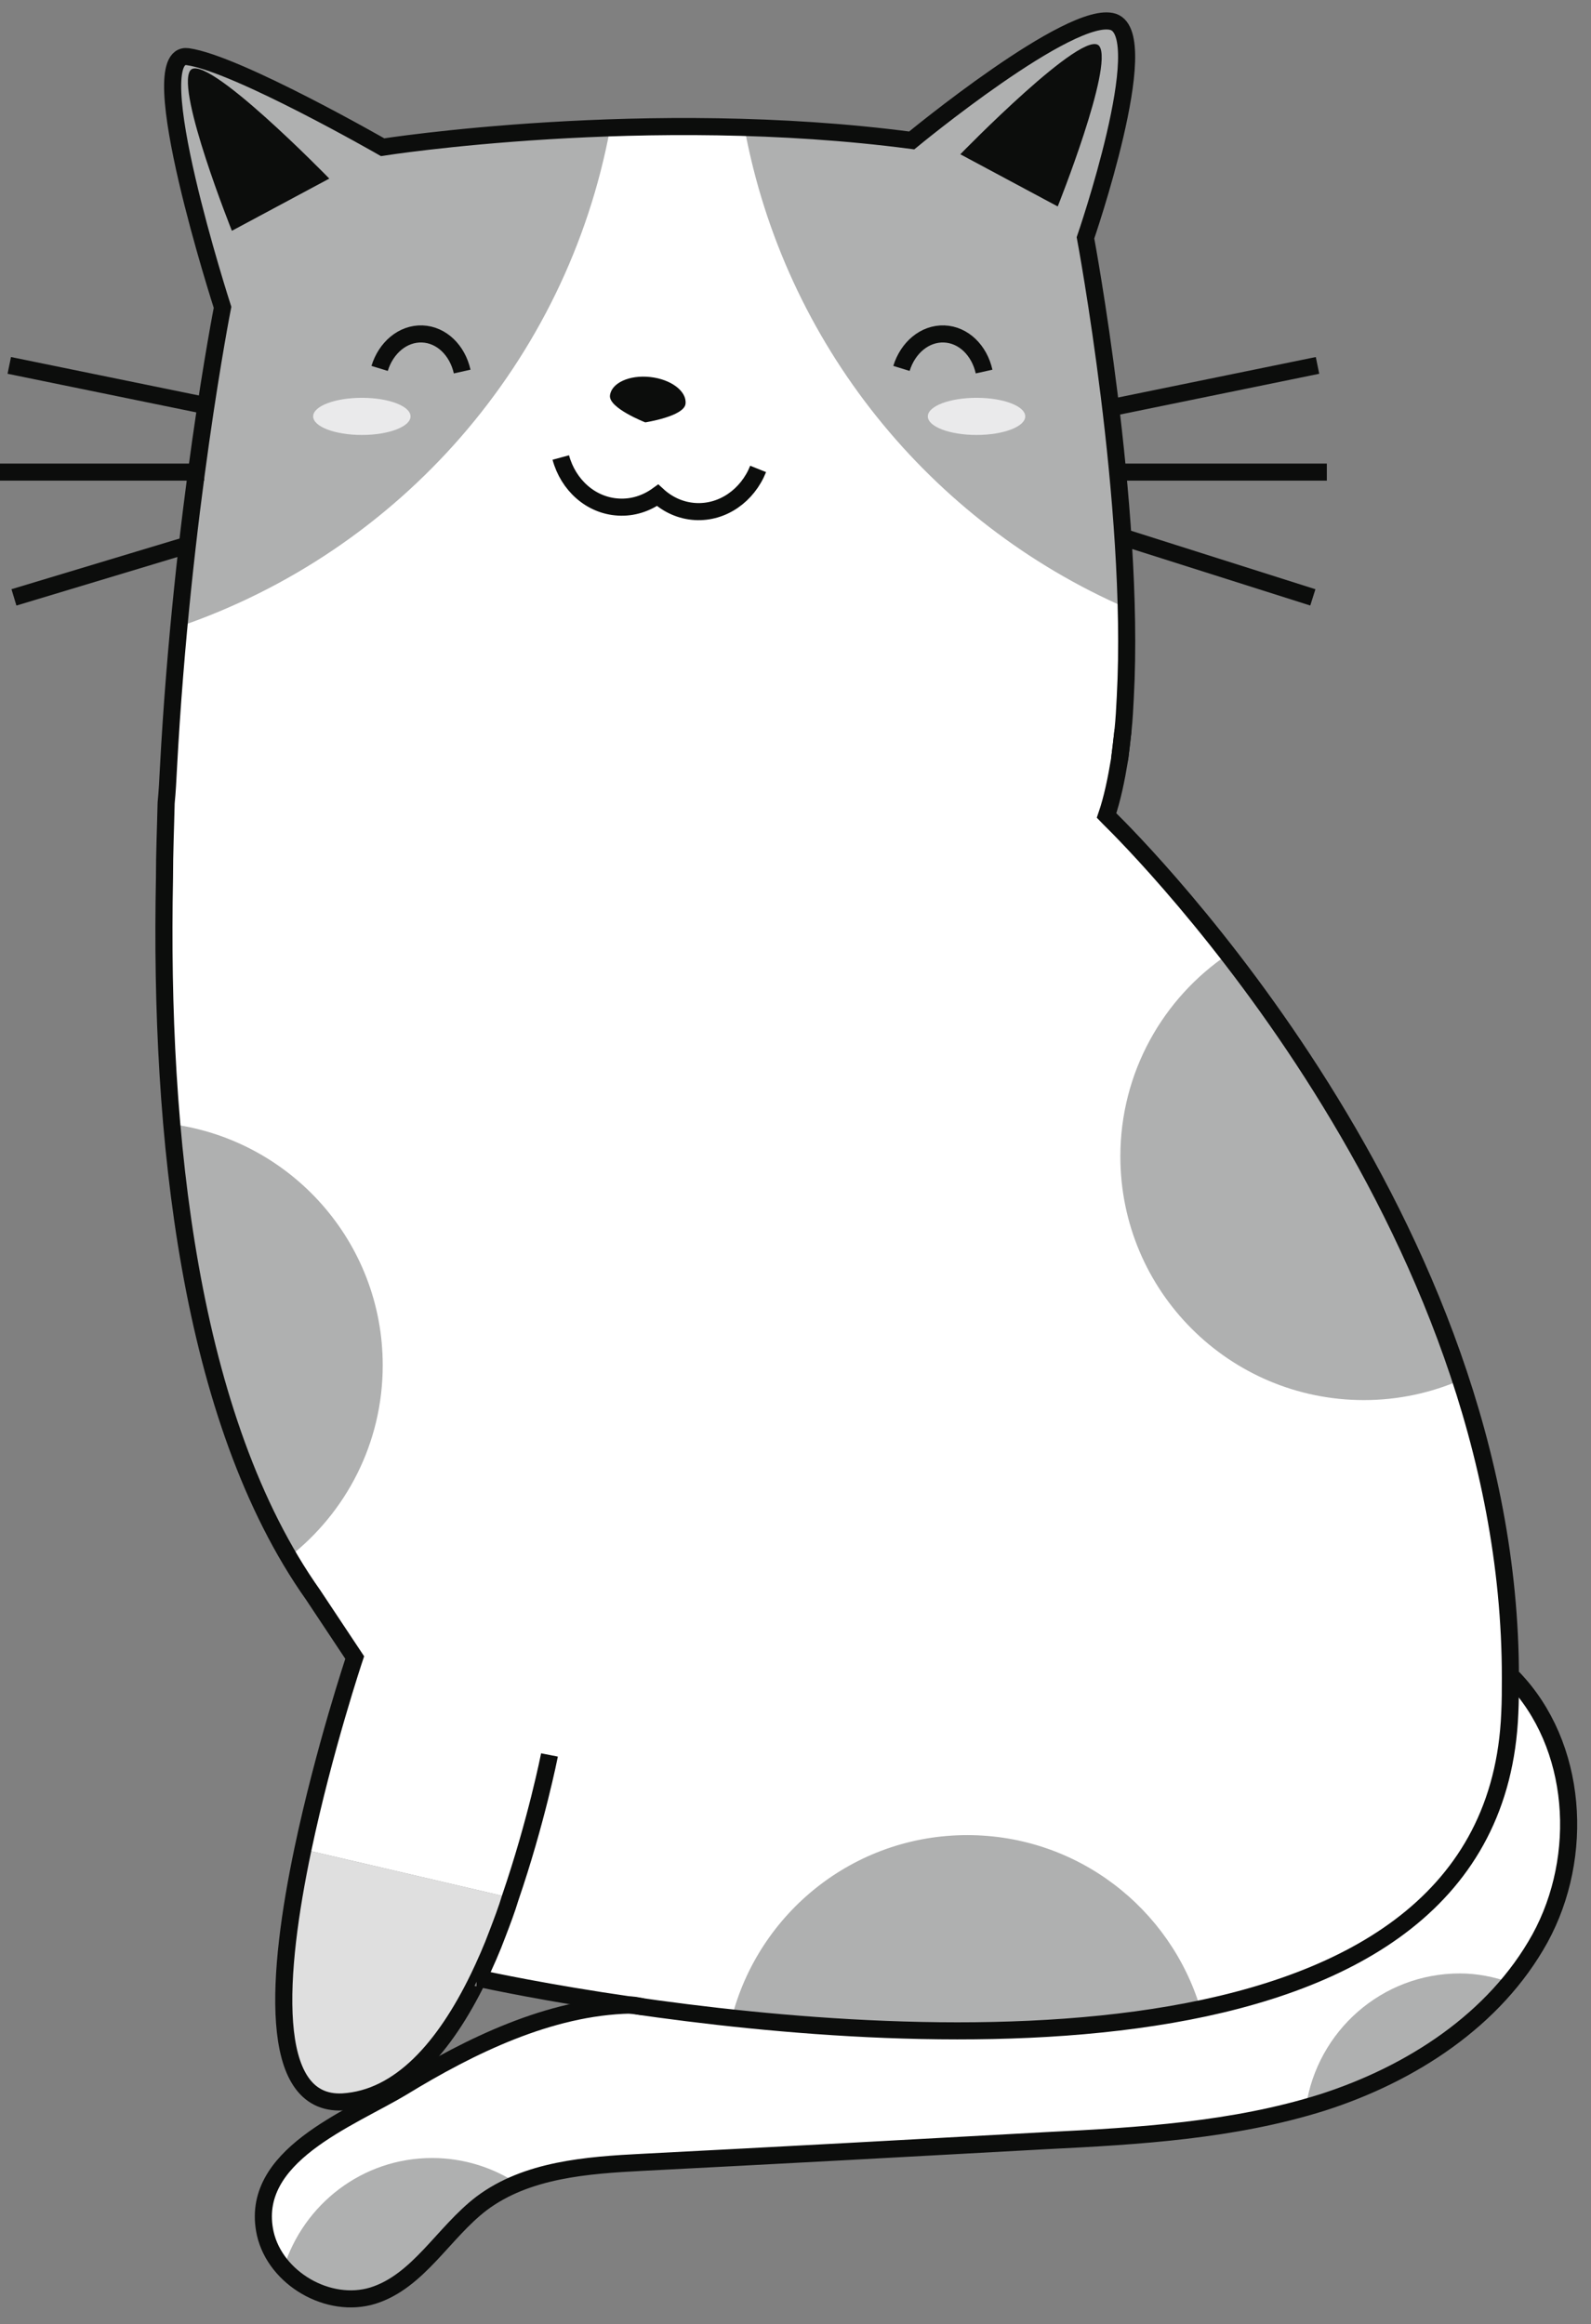 <svg width="76" height="111" viewBox="0 0 76 111" fill="none" xmlns="http://www.w3.org/2000/svg">
<rect x="0" y="0" width="76" height="111" fill="#808080" stroke="none"/>
<path fill-rule="evenodd" clip-rule="evenodd" d="M24.371 90.643L24.317 90.616L14.52 88.33H14.467C15.475 83.542 16.944 79.161 16.944 79.161L14.956 76.169C9.026 67.788 7.61 54.212 7.857 41.941C7.857 40.717 7.91 39.52 7.936 38.35C7.992 37.778 8.019 37.234 8.046 36.69C8.699 24.473 10.63 14.678 10.63 14.678C10.63 14.678 6.658 2.381 8.97 2.707C11.31 3.033 18.276 7.031 18.276 7.031C18.276 7.031 30.928 5.044 43.551 6.707C43.551 6.707 51.198 0.394 53.183 1.047C55.17 1.728 51.852 11.359 51.852 11.359C51.852 11.359 54.246 24.147 53.754 33.289C53.727 33.833 53.7 34.35 53.646 34.867C53.593 35.356 53.539 35.792 53.483 36.254C53.321 37.234 53.13 38.159 52.859 38.948C52.859 38.948 52.885 38.975 52.965 39.057C54.434 40.499 72.176 58.292 72.149 80.141C72.149 80.712 72.149 81.257 72.12 81.828C71.386 99.621 43.689 97.744 30.112 95.758C26.14 95.187 23.363 94.588 22.848 94.48C23.174 93.799 23.501 93.064 23.772 92.33C23.99 91.759 24.208 91.187 24.371 90.643Z" fill="white"/>
<path fill-rule="evenodd" clip-rule="evenodd" d="M32.747 19.285C32.682 19.886 30.824 20.172 30.824 20.172C30.824 20.172 29.07 19.489 29.137 18.89C29.203 18.292 30.064 17.895 31.061 18.006C32.06 18.115 32.814 18.689 32.747 19.285Z" fill="#0C0D0C"/>
<path d="M26.788 21.85C27.141 23.157 28.215 24.142 29.541 24.217C30.228 24.258 30.877 24.041 31.414 23.654C31.9 24.101 32.519 24.389 33.21 24.43C34.533 24.506 35.713 23.652 36.215 22.395" stroke="#0C0D0C" stroke-width="0.816"/>
<path fill-rule="evenodd" clip-rule="evenodd" d="M29.148 6.108C22.815 6.326 18.282 7.036 18.282 7.036C18.282 7.036 11.303 3.044 8.976 2.712C6.648 2.381 10.639 14.678 10.639 14.678C10.639 14.678 9.366 21.056 8.529 29.939C19.08 26.34 27.081 17.277 29.148 6.108Z" fill="#AFB0B0"/>
<path fill-rule="evenodd" clip-rule="evenodd" d="M53.185 1.05C51.19 0.383 43.545 6.701 43.545 6.701C40.838 6.345 38.141 6.165 35.558 6.089C37.464 16.411 44.428 24.949 53.801 29.034C53.587 20.639 51.856 11.357 51.856 11.357C51.856 11.357 55.181 1.717 53.185 1.05Z" fill="#AFB0B0"/>
<path d="M22.077 17.745C21.853 16.741 21.102 15.984 20.169 15.949C19.24 15.916 18.434 16.613 18.134 17.595" stroke="#0C0D0C" stroke-width="0.816"/>
<path d="M47.008 17.745C46.785 16.741 46.033 15.984 45.1 15.949C44.17 15.916 43.363 16.613 43.062 17.595" stroke="#0C0D0C" stroke-width="0.816"/>
<path fill-rule="evenodd" clip-rule="evenodd" d="M45.873 7.368C45.873 7.368 51.856 1.216 52.521 2.214C53.185 3.211 50.526 9.86 50.526 9.86L45.873 7.368Z" fill="#0C0D0C"/>
<path fill-rule="evenodd" clip-rule="evenodd" d="M15.73 8.529C15.73 8.529 9.746 2.381 9.082 3.376C8.417 4.374 11.077 11.022 11.077 11.022L15.73 8.529Z" fill="#0C0D0C"/>
<path fill-rule="evenodd" clip-rule="evenodd" d="M53.518 55.232C53.518 61.658 58.727 66.866 65.153 66.866C66.798 66.866 68.36 66.52 69.779 65.905C67.021 57.487 62.392 50.378 58.664 45.573C55.561 47.662 53.518 51.211 53.518 55.232Z" fill="#AFB0B0"/>
<path fill-rule="evenodd" clip-rule="evenodd" d="M18.282 65.204C18.282 59.308 13.891 54.449 8.201 53.687C8.875 61.375 10.511 68.784 13.795 74.37C16.524 72.242 18.282 68.934 18.282 65.204Z" fill="#AFB0B0"/>
<path fill-rule="evenodd" clip-rule="evenodd" d="M46.206 87.642C40.782 87.642 36.239 91.358 34.951 96.381C41.723 97.11 50.188 97.437 57.346 95.933C55.909 91.138 51.467 87.642 46.206 87.642Z" fill="#AFB0B0"/>
<path fill-rule="evenodd" clip-rule="evenodd" d="M48.974 19.886C48.974 20.376 47.933 20.773 46.649 20.773C45.363 20.773 44.321 20.376 44.321 19.886C44.321 19.396 45.363 18.999 46.649 18.999C47.933 18.999 48.974 19.396 48.974 19.886Z" fill="#EAEAEB"/>
<path fill-rule="evenodd" clip-rule="evenodd" d="M19.611 19.886C19.611 20.376 18.569 20.773 17.287 20.773C16 20.773 14.959 20.376 14.959 19.886C14.959 19.396 16 18.999 17.287 18.999C18.569 18.999 19.611 19.396 19.611 19.886Z" fill="#EAEAEB"/>
<path d="M53.185 19.446L62.936 17.451" stroke="#0C0D0C" stroke-width="0.816"/>
<path d="M53.63 22.547H63.381" stroke="#0C0D0C" stroke-width="0.816"/>
<path d="M53.63 25.649L62.713 28.53" stroke="#0C0D0C" stroke-width="0.816"/>
<path d="M10.194 19.446L0.443 17.451" stroke="#0C0D0C" stroke-width="0.816"/>
<path d="M9.752 22.547H0" stroke="#0C0D0C" stroke-width="0.816"/>
<path d="M8.89 26.051L0.666 28.53" stroke="#0C0D0C" stroke-width="0.816"/>
<path fill-rule="evenodd" clip-rule="evenodd" d="M73.562 92.575C71.412 96.465 67.414 99.05 63.168 100.41C58.924 101.744 54.408 102.016 49.974 102.234C43.551 102.588 37.132 102.938 30.71 103.268C28.016 103.404 25.159 103.619 23.01 105.227C21.187 106.614 19.991 108.954 17.813 109.634C15.693 110.287 13.16 108.818 12.671 106.668C11.856 102.968 16.699 101.199 19.229 99.676C22.438 97.717 26.248 95.84 30.112 95.758C43.689 97.744 71.386 99.621 72.12 81.828C72.149 81.256 72.149 80.712 72.149 80.14H72.42C75.52 83.351 75.711 88.654 73.562 92.575Z" fill="white"/>
<path fill-rule="evenodd" clip-rule="evenodd" d="M53.483 36.254C53.539 35.819 53.593 35.356 53.646 34.867C53.593 35.356 53.539 35.792 53.483 36.254Z" fill="black"/>
<path fill-rule="evenodd" clip-rule="evenodd" d="M8.019 36.69H8.046C8.019 37.234 7.992 37.778 7.936 38.35C7.966 37.778 7.992 37.234 8.019 36.69Z" fill="black"/>
<path d="M53.483 36.254C53.539 35.819 53.593 35.356 53.646 34.867" stroke="#0C0D0C" stroke-width="0.816"/>
<path fill-rule="evenodd" clip-rule="evenodd" d="M62.384 100.606C62.645 100.536 62.91 100.492 63.168 100.411C66.596 99.311 69.843 97.402 72.106 94.665C71.358 94.414 70.573 94.248 69.739 94.248C65.995 94.248 62.921 97.012 62.384 100.606Z" fill="#AFB0B0"/>
<path fill-rule="evenodd" clip-rule="evenodd" d="M13.551 108.303C14.593 109.473 16.3 110.1 17.813 109.635C19.991 108.954 21.187 106.614 23.01 105.227C23.538 104.832 24.11 104.524 24.711 104.28C23.538 103.515 22.146 103.063 20.642 103.063C17.3 103.063 14.502 105.275 13.551 108.303Z" fill="#AFB0B0"/>
<path d="M72.271 80.127C75.371 83.338 75.711 88.654 73.562 92.575C71.412 96.466 67.414 99.05 63.168 100.411C58.924 101.744 54.408 102.016 49.974 102.234C43.551 102.588 37.132 102.939 30.71 103.268C28.016 103.404 25.159 103.619 23.01 105.227C21.187 106.614 19.991 108.954 17.813 109.635C15.693 110.287 13.16 108.818 12.671 106.668C11.856 102.968 16.699 101.199 19.229 99.676C22.438 97.717 26.248 95.84 30.112 95.758C30.383 95.758 30.452 95.812 30.723 95.84" stroke="#0C0D0C" stroke-width="0.816"/>
<path fill-rule="evenodd" clip-rule="evenodd" d="M14.52 88.33L24.317 90.615L24.371 90.643C24.208 91.187 23.99 91.758 23.772 92.33C23.501 93.064 23.174 93.799 22.848 94.479C21.242 97.771 19.12 100.218 16.373 100.383C12.727 100.574 13.243 94.152 14.467 88.33H14.52Z" fill="#DFDFDF"/>
<path d="M26.248 83.814C26.248 83.814 25.622 86.997 24.371 90.643C24.208 91.187 23.99 91.759 23.772 92.33C23.501 93.064 23.174 93.799 22.848 94.48M22.848 94.48C21.242 97.771 19.12 100.218 16.373 100.384C12.727 100.574 13.243 94.153 14.467 88.33C15.475 83.542 16.944 79.161 16.944 79.161L14.956 76.169C9.026 67.788 7.61 54.212 7.857 41.941C7.857 40.717 7.91 39.52 7.936 38.35C7.992 37.778 8.019 37.234 8.046 36.69C8.699 24.473 10.63 14.678 10.63 14.678C10.63 14.678 6.658 2.381 8.97 2.707C11.31 3.033 18.276 7.031 18.276 7.031C18.276 7.031 30.928 5.044 43.551 6.707C43.551 6.707 51.198 0.394 53.183 1.047C55.17 1.728 51.852 11.359 51.852 11.359C51.852 11.359 54.246 24.147 53.754 33.289C53.727 33.833 53.7 34.35 53.646 34.867C53.593 35.356 53.539 35.792 53.483 36.254C53.321 37.234 53.13 38.159 52.859 38.948C52.859 38.948 52.885 38.975 52.965 39.057C54.434 40.499 72.176 58.292 72.149 80.141C72.149 80.712 72.149 81.257 72.12 81.828C71.386 99.621 43.689 97.744 30.112 95.758C26.14 95.187 23.363 94.588 22.848 94.48ZM22.848 94.48C22.792 94.453 22.766 94.453 22.766 94.453" stroke="#0C0D0C" stroke-width="0.816"/>
</svg>
